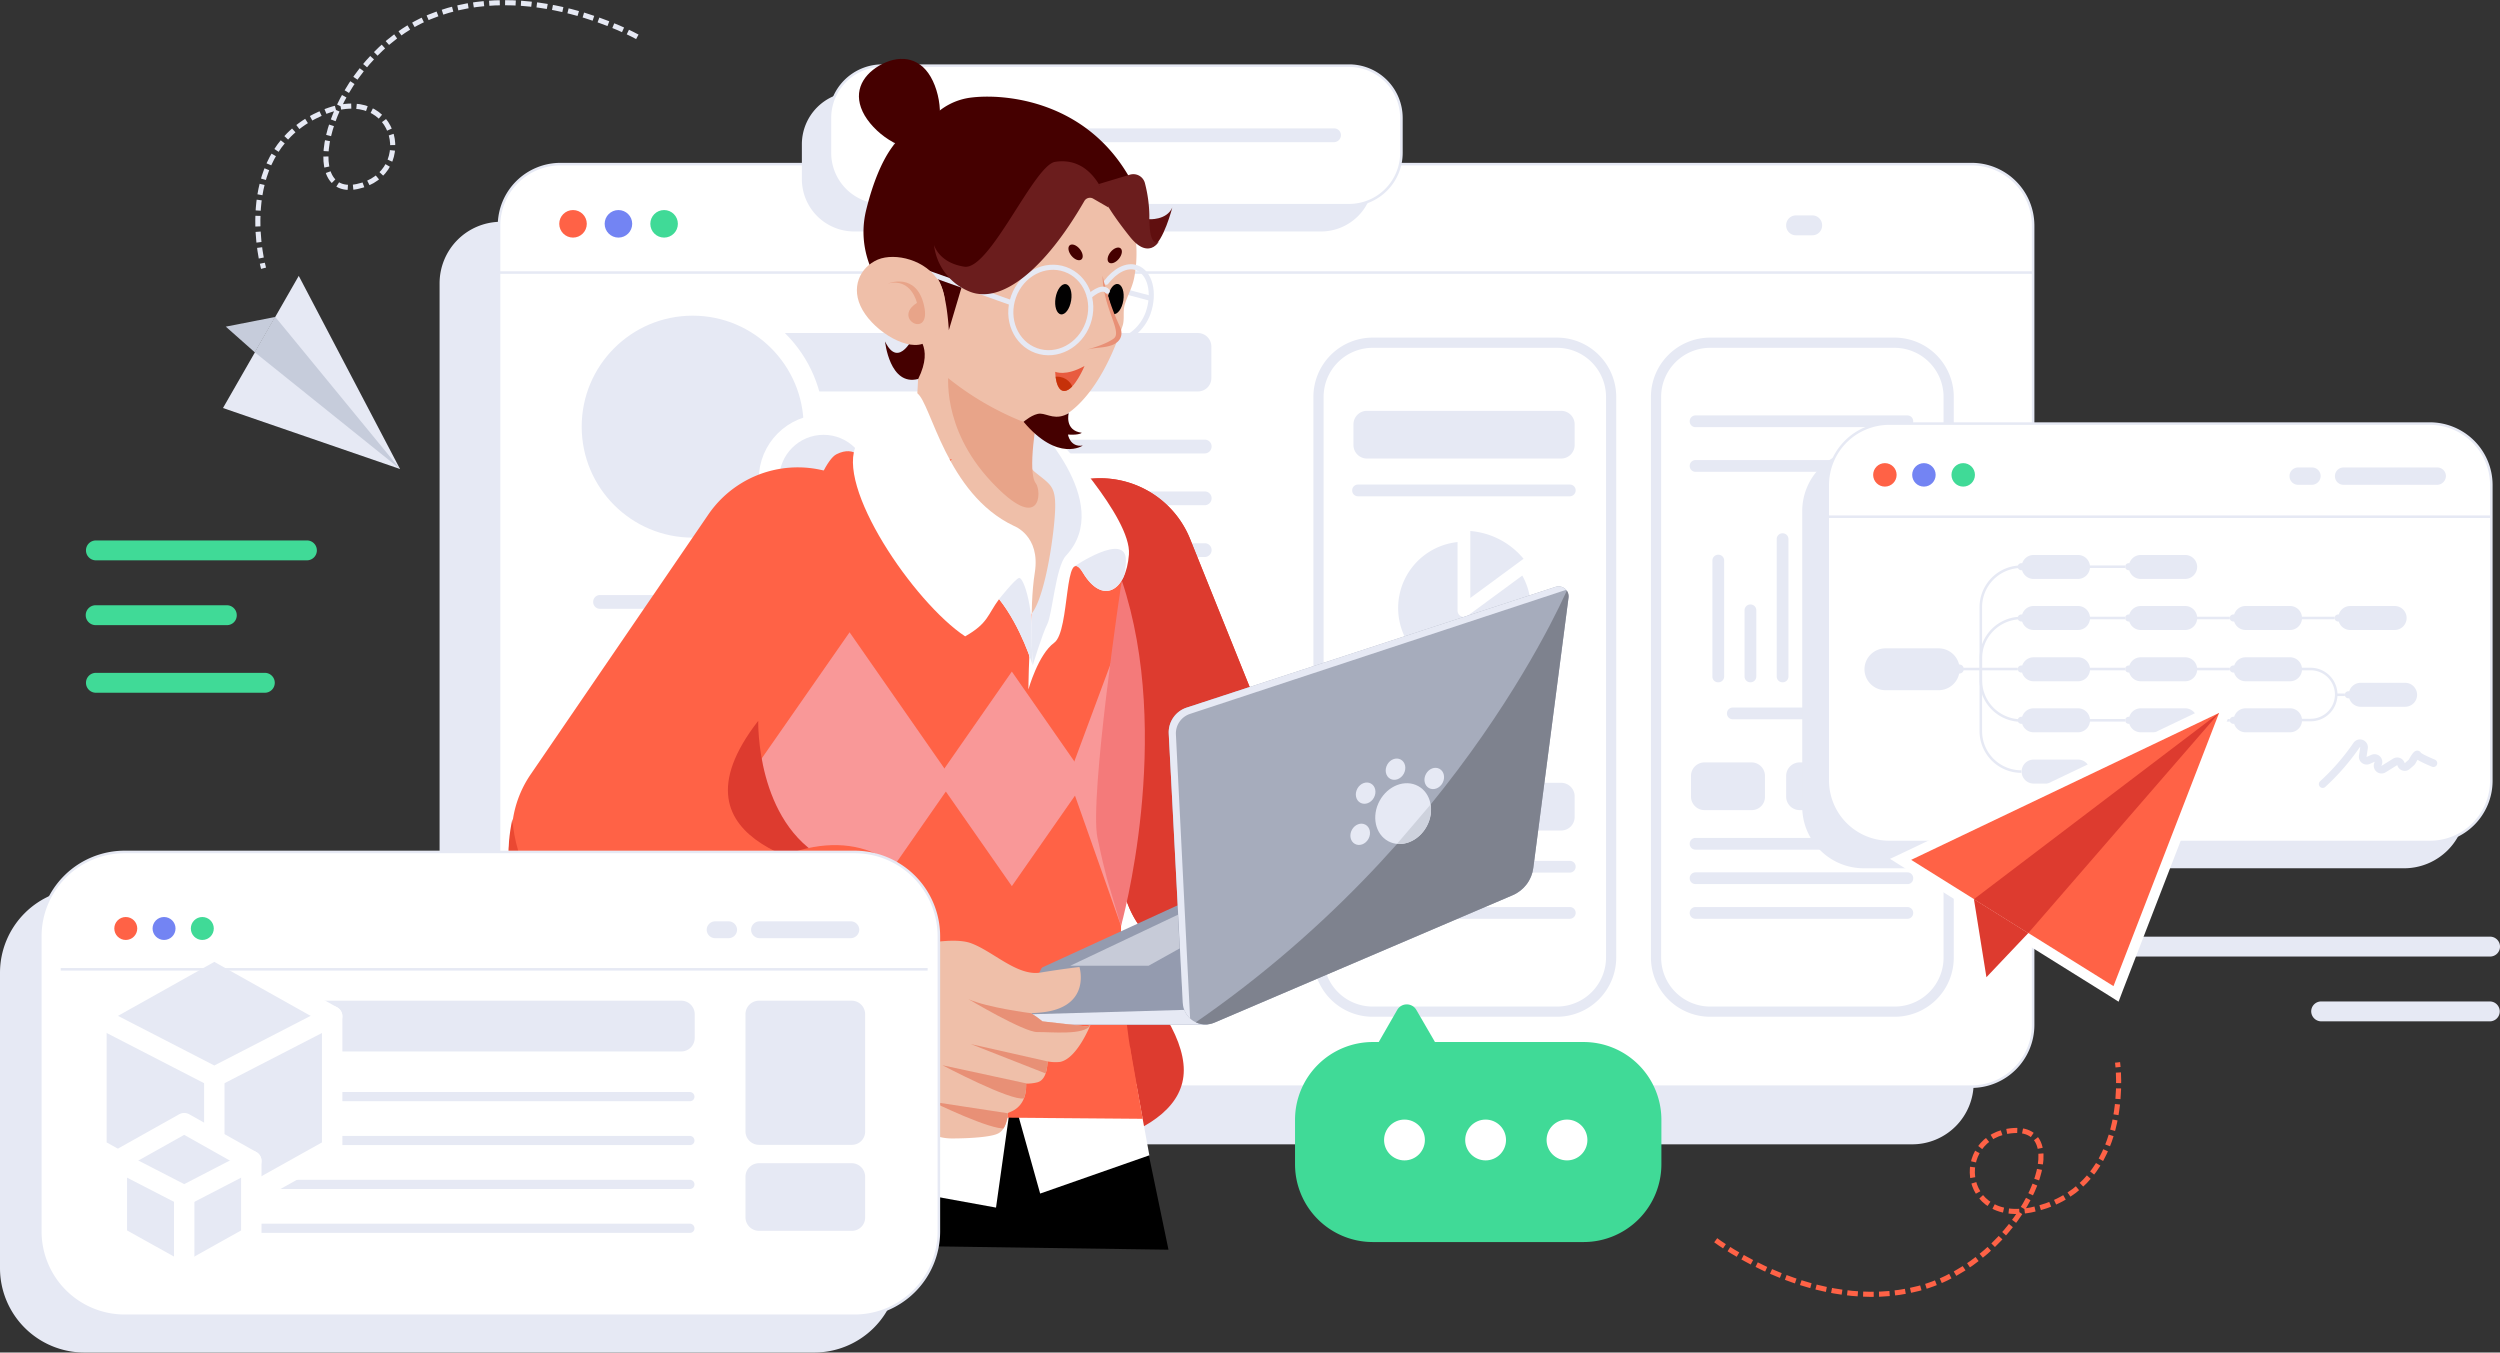<svg xmlns="http://www.w3.org/2000/svg" xmlns:xlink="http://www.w3.org/1999/xlink" width="979.9" height="530.13" viewBox="0 0 979.9 530.13">
  <rect x="0" y="0" width="979.9" height="530.13" fill="#333333" stroke="none"/>
  <defs>
    <clipPath id="clip-path">
      <path id="SVGID" d="M545.5,536.5l-170.6-1.4V506.2l165.6,2Z" fill="none"/>
    </clipPath>
    <clipPath id="clip-path-2">
      <path id="SVGID-2" data-name="SVGID" d="M436.8,283.1s-3-6.2-10.4-2.5-38.6,15.2-58.7,33.2c-20.1,18.1-87.4,95.2-66.9,135.4s51.8,50.4,70.7,71.5,32.5,19.7,50,2.2,6.8-53.7,6.8-53.7l20.3-8.9L464.8,488l31.5,14.8,79.1-26.4,23.7-58.8s-18.2-86.2-33.8-101.5S515,282,515,282Z" fill="none"/>
    </clipPath>
    <clipPath id="clip-path-3">
      <path id="SVGID-3" data-name="SVGID" d="M511.2,269.1s30,31.7,28.9,46.2-10.4,19.8-18,7.2-4.9,22.8-11.3,27.4c-6.3,4.6-10.1,18.3-10.1,18.3s.2-49.5,8.4-60.6c5.4-7.3-14.8-34.3-14.8-34.3l3.7-14.6Z" fill="none"/>
    </clipPath>
    <clipPath id="clip-path-5">
      <path id="SVGID-5" data-name="SVGID" d="M432.1,276.1s19.6-27.8,25-24c5.5,3.8,11.3,39.4,37.9,52,0,0,10.5,3.8,8.2,18.3s-.8,36.5-.8,36.5-4.5-15.2-13.2-26.1c-4.6,6.2-4.2,9.4-13.3,14.6C455.8,334.1,423.1,292.3,432.1,276.1Z" fill="none"/>
    </clipPath>
    <clipPath id="clip-path-6">
      <path id="SVGID-6" data-name="SVGID" d="M570.6,499.6H482.4l1.2-12.1L578.4,444l40.8,34.9Z" fill="none"/>
    </clipPath>
    <clipPath id="clip-path-7">
      <path id="SVGID-7" data-name="SVGID" d="M562.8,375.3,707.3,328a3.919,3.919,0,0,1,5.1,4.2L698.6,438.1a13.523,13.523,0,0,1-8.2,10.8L573.6,498.8a8.906,8.906,0,0,1-12.4-7.8l-5.5-105.4A10.2,10.2,0,0,1,562.8,375.3Z" fill="none"/>
    </clipPath>
    <clipPath id="clip-path-9">
      <path id="SVGID-9" data-name="SVGID" d="M523.6,500.3l-17.4-2a38.019,38.019,0,0,0-4.5-3.2c1.8-.1,3.7-.2,5.7-.5,17.9-2.7,13.3-17.6,13.3-17.6s-6.3.7-15.4,2.2c-9.1,1.4-18.6-8.5-27.3-11.6-4.9-1.7-13.4-.7-19.7.6L443,463.8l-13.6,46.6L451,535.6a18.882,18.882,0,0,0,7.9,5.5l5,1.9a20.034,20.034,0,0,0,6.9,1.2c5.5,0,15.5-.4,18.3-2.1,2.6-1.5,3.4-5.4,3.6-7.9.7-.3,1.4-.6,2-.9,5-2.7,5.2-8.2,5.1-10.6a17.189,17.189,0,0,0,4.4-.5c3.1-.8,3.9-4.9,4-8.2a16.812,16.812,0,0,0,4.9.2c6.7-1.3,11.9-14.5,11.9-14.5A7.712,7.712,0,0,1,523.6,500.3Z" fill="none"/>
    </clipPath>
    <clipPath id="clip-path-11">
      <path id="SVGID-11" data-name="SVGID" d="M511.2,243.7s4.1,1.9,11.5-2.3c0,0-3.9,9.4-7.7,9.8C511.3,251.6,511.2,243.7,511.2,243.7Z" fill="none"/>
    </clipPath>
    <clipPath id="clip-path-12">
      <path id="SVGID-12" data-name="SVGID" d="M537.282,325.437S524.458,410.76,527.769,426.4s4.859,19.8,4.859,19.8L537,460.9S557.836,386.7,537.282,325.437Z" fill="none"/>
    </clipPath>
    <clipPath id="clip-path-13">
      <path id="SVGID-13" data-name="SVGID" d="M659.118,412.368s-14.369,16.963-17.154,20,13.963,4.737,13.963,4.737l9.842-14.411-4.974-9.436Z" fill="none"/>
    </clipPath>
  </defs>
  <g id="组_603" data-name="组 603" transform="translate(-97.6 -97.97)">
    <path id="路径_473" data-name="路径 473" d="M847.1,546.5H294a24.113,24.113,0,0,1-24.1-24.1V209A24.113,24.113,0,0,1,294,184.9H847.1A24.113,24.113,0,0,1,871.2,209V522.4A24.113,24.113,0,0,1,847.1,546.5Z" fill="#e6e9f4"/>
    <g id="组_541" data-name="组 541">
      <path id="路径_474" data-name="路径 474" d="M870.3,523.9h-553a24.113,24.113,0,0,1-24.1-24.1V186.4a24.113,24.113,0,0,1,24.1-24.1H870.4a24.113,24.113,0,0,1,24.1,24.1V499.8A24.2,24.2,0,0,1,870.3,523.9Z" fill="#fff" stroke="#e6e9f4" stroke-miterlimit="10" stroke-width="1"/>
      <line id="直线_204" data-name="直线 204" x2="612.8" transform="translate(281.6 204.8)" fill="none" stroke="#e6e9f4" stroke-miterlimit="10" stroke-width="1"/>
      <circle id="椭圆_301" data-name="椭圆 301" cx="5.4" cy="5.4" r="5.4" transform="translate(316.8 180.3)" fill="#ff6246"/>
      <circle id="椭圆_302" data-name="椭圆 302" cx="5.4" cy="5.4" r="5.4" transform="translate(334.6 180.3)" fill="#7384f3"/>
      <circle id="椭圆_303" data-name="椭圆 303" cx="5.4" cy="5.4" r="5.4" transform="translate(352.5 180.3)" fill="#40da97"/>
      <path id="路径_475" data-name="路径 475" d="M807.9,190.2h-6.3a3.842,3.842,0,0,1-3.9-3.9h0a3.842,3.842,0,0,1,3.9-3.9h6.3a3.842,3.842,0,0,1,3.9,3.9h0A3.842,3.842,0,0,1,807.9,190.2Z" fill="#e6e9f4"/>
    </g>
    <path id="路径_476" data-name="路径 476" d="M567.1,251.9H379.7a5.8,5.8,0,0,1-5.8-5.8V233.8a5.8,5.8,0,0,1,5.8-5.8H567.1a5.8,5.8,0,0,1,5.8,5.8v12.3A5.741,5.741,0,0,1,567.1,251.9Z" fill="#e6e9f4" stroke="#fff" stroke-miterlimit="10" stroke-width="1"/>
    <path id="路径_477" data-name="路径 477" d="M569.8,276.2H422.5a3.159,3.159,0,0,1-3.2-3.2h0a3.159,3.159,0,0,1,3.2-3.2H569.8A3.159,3.159,0,0,1,573,273h0A3.222,3.222,0,0,1,569.8,276.2Z" fill="#e6e9f4" stroke="#fff" stroke-miterlimit="10" stroke-width="1"/>
    <path id="路径_478" data-name="路径 478" d="M569.8,296.5H422.5a3.159,3.159,0,0,1-3.2-3.2h0a3.159,3.159,0,0,1,3.2-3.2H569.8a3.159,3.159,0,0,1,3.2,3.2h0A3.222,3.222,0,0,1,569.8,296.5Z" fill="#e6e9f4" stroke="#fff" stroke-miterlimit="10" stroke-width="1"/>
    <path id="路径_479" data-name="路径 479" d="M569.8,316.8H422.5a3.159,3.159,0,0,1-3.2-3.2h0a3.159,3.159,0,0,1,3.2-3.2H569.8a3.159,3.159,0,0,1,3.2,3.2h0A3.222,3.222,0,0,1,569.8,316.8Z" fill="#e6e9f4" stroke="#fff" stroke-miterlimit="10" stroke-width="1"/>
    <path id="路径_480" data-name="路径 480" d="M569.8,337.1h-237a3.159,3.159,0,0,1-3.2-3.2h0a3.159,3.159,0,0,1,3.2-3.2h237a3.159,3.159,0,0,1,3.2,3.2h0A3.29,3.29,0,0,1,569.8,337.1Z" fill="#e6e9f4" stroke="#fff" stroke-miterlimit="10" stroke-width="1"/>
    <circle id="椭圆_304" data-name="椭圆 304" cx="47.5" cy="47.5" r="47.5" transform="translate(321.6 217.7)" fill="#e6e9f4" stroke="#fff" stroke-linecap="round" stroke-linejoin="round" stroke-width="8"/>
    <circle id="椭圆_305" data-name="椭圆 305" cx="21.4" cy="21.4" r="21.4" transform="translate(399 264.4)" fill="#e6e9f4" stroke="#fff" stroke-linecap="round" stroke-linejoin="round" stroke-width="8"/>
    <g id="组_542" data-name="组 542">
      <path id="路径_481" data-name="路径 481" d="M615.4,188.7h-183a20.528,20.528,0,0,1-20.5-20.5V154.5A20.528,20.528,0,0,1,432.4,134h183a20.528,20.528,0,0,1,20.5,20.5v13.7A20.528,20.528,0,0,1,615.4,188.7Z" fill="#e6e9f4"/>
      <path id="路径_482" data-name="路径 482" d="M626.4,178.4h-183a20.528,20.528,0,0,1-20.5-20.5V144.2a20.528,20.528,0,0,1,20.5-20.5h183a20.528,20.528,0,0,1,20.5,20.5v13.7A20.528,20.528,0,0,1,626.4,178.4Z" fill="#fff" stroke="#e6e9f4" stroke-miterlimit="10" stroke-width="1"/>
      <path id="路径_483" data-name="路径 483" d="M620.5,154.2h-141a3.159,3.159,0,0,1-3.2-3.2h0a3.159,3.159,0,0,1,3.2-3.2h141a3.159,3.159,0,0,1,3.2,3.2h0A3.289,3.289,0,0,1,620.5,154.2Z" fill="#e6e9f4" stroke="#fff" stroke-miterlimit="10" stroke-width="1"/>
      <circle id="椭圆_306" data-name="椭圆 306" cx="11.3" cy="11.3" r="11.3" transform="translate(446.1 139.7)" fill="#e6e9f4" stroke="#fff" stroke-linecap="round" stroke-linejoin="round" stroke-width="2"/>
    </g>
    <g id="组_544" data-name="组 544">
      <path id="路径_484" data-name="路径 484" d="M707.8,494.5H635.7a21.254,21.254,0,0,1-21.3-21.3V253.6a21.254,21.254,0,0,1,21.3-21.3h72.1a21.254,21.254,0,0,1,21.3,21.3V473.2A21.254,21.254,0,0,1,707.8,494.5Z" fill="#fff" stroke="#e6e9f4" stroke-miterlimit="10" stroke-width="4"/>
      <g id="组_543" data-name="组 543">
        <path id="路径_485" data-name="路径 485" d="M671.7,336.2V307.8a28.489,28.489,0,1,0,23,11.8Z" fill="#e6e9f4" stroke="#fff" stroke-linecap="round" stroke-linejoin="round" stroke-width="5"/>
        <path id="路径_486" data-name="路径 486" d="M698.3,317.5a32.83,32.83,0,0,0-26.9-14v33.8Z" fill="#e6e9f4" stroke="#fff" stroke-linecap="round" stroke-linejoin="round" stroke-width="5"/>
      </g>
      <path id="路径_487" data-name="路径 487" d="M712.9,292.5h-83a2.263,2.263,0,0,1-2.3-2.3h0a2.263,2.263,0,0,1,2.3-2.3h83a2.263,2.263,0,0,1,2.3,2.3h0A2.326,2.326,0,0,1,712.9,292.5Z" fill="#e6e9f4"/>
      <path id="路径_488" data-name="路径 488" d="M712.9,440h-83a2.263,2.263,0,0,1-2.3-2.3h0a2.263,2.263,0,0,1,2.3-2.3h83a2.263,2.263,0,0,1,2.3,2.3h0A2.326,2.326,0,0,1,712.9,440Z" fill="#e6e9f4"/>
      <path id="路径_489" data-name="路径 489" d="M712.9,458.1h-83a2.263,2.263,0,0,1-2.3-2.3h0a2.263,2.263,0,0,1,2.3-2.3h83a2.263,2.263,0,0,1,2.3,2.3h0A2.326,2.326,0,0,1,712.9,458.1Z" fill="#e6e9f4"/>
      <path id="路径_490" data-name="路径 490" d="M698.3,379.9H644.5a2.263,2.263,0,0,1-2.3-2.3h0a2.263,2.263,0,0,1,2.3-2.3h53.8a2.263,2.263,0,0,1,2.3,2.3h0A2.326,2.326,0,0,1,698.3,379.9Z" fill="#e6e9f4"/>
      <path id="路径_491" data-name="路径 491" d="M651.8,424H633.4a5.8,5.8,0,0,1-5.8-5.8v-8.1a5.8,5.8,0,0,1,5.8-5.8h18.4a5.8,5.8,0,0,1,5.8,5.8v8.1A5.8,5.8,0,0,1,651.8,424Z" fill="#e6e9f4" stroke="#fff" stroke-miterlimit="10" stroke-width="1"/>
      <path id="路径_492" data-name="路径 492" d="M709.5,424H670.7a5.8,5.8,0,0,1-5.8-5.8v-8.1a5.8,5.8,0,0,1,5.8-5.8h38.8a5.8,5.8,0,0,1,5.8,5.8v8.1A5.8,5.8,0,0,1,709.5,424Z" fill="#e6e9f4" stroke="#fff" stroke-miterlimit="10" stroke-width="1"/>
      <path id="路径_493" data-name="路径 493" d="M709.5,278.2H633.4a5.8,5.8,0,0,1-5.8-5.8v-8.1a5.8,5.8,0,0,1,5.8-5.8h76.1a5.8,5.8,0,0,1,5.8,5.8v8.1A5.8,5.8,0,0,1,709.5,278.2Z" fill="#e6e9f4" stroke="#fff" stroke-miterlimit="10" stroke-width="1"/>
      <path id="路径_494" data-name="路径 494" d="M840.2,494.5H768a21.254,21.254,0,0,1-21.3-21.3V253.6A21.254,21.254,0,0,1,768,232.3h72.1a21.254,21.254,0,0,1,21.3,21.3V473.2A21.169,21.169,0,0,1,840.2,494.5Z" fill="#fff" stroke="#e6e9f4" stroke-miterlimit="10" stroke-width="4"/>
      <path id="路径_495" data-name="路径 495" d="M845.2,265.4h-83a2.263,2.263,0,0,1-2.3-2.3h0a2.263,2.263,0,0,1,2.3-2.3h83a2.263,2.263,0,0,1,2.3,2.3h0A2.262,2.262,0,0,1,845.2,265.4Z" fill="#e6e9f4"/>
      <path id="路径_496" data-name="路径 496" d="M845.2,282.9h-83a2.263,2.263,0,0,1-2.3-2.3h0a2.263,2.263,0,0,1,2.3-2.3h83a2.263,2.263,0,0,1,2.3,2.3h0A2.2,2.2,0,0,1,845.2,282.9Z" fill="#e6e9f4"/>
      <path id="路径_497" data-name="路径 497" d="M845.2,431h-83a2.263,2.263,0,0,1-2.3-2.3h0a2.263,2.263,0,0,1,2.3-2.3h83a2.263,2.263,0,0,1,2.3,2.3h0A2.262,2.262,0,0,1,845.2,431Z" fill="#e6e9f4"/>
      <path id="路径_498" data-name="路径 498" d="M845.2,444.5h-83a2.263,2.263,0,0,1-2.3-2.3h0a2.263,2.263,0,0,1,2.3-2.3h83a2.263,2.263,0,0,1,2.3,2.3h0A2.2,2.2,0,0,1,845.2,444.5Z" fill="#e6e9f4"/>
      <path id="路径_499" data-name="路径 499" d="M845.2,458.1h-83a2.263,2.263,0,0,1-2.3-2.3h0a2.263,2.263,0,0,1,2.3-2.3h83a2.263,2.263,0,0,1,2.3,2.3h0A2.262,2.262,0,0,1,845.2,458.1Z" fill="#e6e9f4"/>
      <path id="路径_500" data-name="路径 500" d="M830.6,379.9H776.8a2.263,2.263,0,0,1-2.3-2.3h0a2.263,2.263,0,0,1,2.3-2.3h53.8a2.263,2.263,0,0,1,2.3,2.3h0A2.262,2.262,0,0,1,830.6,379.9Z" fill="#e6e9f4"/>
      <path id="路径_501" data-name="路径 501" d="M768.8,363.1V317.7a2.263,2.263,0,0,1,2.3-2.3h0a2.263,2.263,0,0,1,2.3,2.3v45.4a2.263,2.263,0,0,1-2.3,2.3h0A2.2,2.2,0,0,1,768.8,363.1Z" fill="#e6e9f4"/>
      <path id="路径_502" data-name="路径 502" d="M781.4,363.1V337.2a2.263,2.263,0,0,1,2.3-2.3h0a2.263,2.263,0,0,1,2.3,2.3v25.9a2.263,2.263,0,0,1-2.3,2.3h0A2.262,2.262,0,0,1,781.4,363.1Z" fill="#e6e9f4"/>
      <path id="路径_503" data-name="路径 503" d="M794,363.1V309.3a2.263,2.263,0,0,1,2.3-2.3h0a2.263,2.263,0,0,1,2.3,2.3v53.8a2.263,2.263,0,0,1-2.3,2.3h0A2.262,2.262,0,0,1,794,363.1Z" fill="#e6e9f4"/>
      <path id="路径_504" data-name="路径 504" d="M806.6,363.1V326.3a2.263,2.263,0,0,1,2.3-2.3h0a2.263,2.263,0,0,1,2.3,2.3v36.8a2.263,2.263,0,0,1-2.3,2.3h0A2.262,2.262,0,0,1,806.6,363.1Z" fill="#e6e9f4"/>
      <path id="路径_505" data-name="路径 505" d="M819.2,363.1V352.5a2.263,2.263,0,0,1,2.3-2.3h0a2.263,2.263,0,0,1,2.3,2.3v10.6a2.263,2.263,0,0,1-2.3,2.3h0A2.262,2.262,0,0,1,819.2,363.1Z" fill="#e6e9f4"/>
      <path id="路径_506" data-name="路径 506" d="M831.8,363.1V333.4a2.263,2.263,0,0,1,2.3-2.3h0a2.263,2.263,0,0,1,2.3,2.3v29.7a2.263,2.263,0,0,1-2.3,2.3h0A2.262,2.262,0,0,1,831.8,363.1Z" fill="#e6e9f4"/>
      <path id="路径_507" data-name="路径 507" d="M784.1,416H765.7a5.8,5.8,0,0,1-5.8-5.8v-8.1a5.8,5.8,0,0,1,5.8-5.8h18.4a5.8,5.8,0,0,1,5.8,5.8v8.1A5.68,5.68,0,0,1,784.1,416Z" fill="#e6e9f4" stroke="#fff" stroke-miterlimit="10" stroke-width="1"/>
      <path id="路径_508" data-name="路径 508" d="M841.8,416H803a5.8,5.8,0,0,1-5.8-5.8v-8.1a5.8,5.8,0,0,1,5.8-5.8h38.8a5.8,5.8,0,0,1,5.8,5.8v8.1A5.68,5.68,0,0,1,841.8,416Z" fill="#e6e9f4" stroke="#fff" stroke-miterlimit="10" stroke-width="1"/>
    </g>
    <g id="组_555" data-name="组 555">
      <path id="路径_509" data-name="路径 509" d="M1039.9,438.3H828.1A24.113,24.113,0,0,1,804,414.2V298.3a24.113,24.113,0,0,1,24.1-24.1H1040a24.113,24.113,0,0,1,24.1,24.1V414.2A24.2,24.2,0,0,1,1039.9,438.3Z" fill="#e6e9f4"/>
      <path id="路径_510" data-name="路径 510" d="M1050,428H838.1A24.113,24.113,0,0,1,814,403.9V288.1A24.113,24.113,0,0,1,838.1,264H1050a24.113,24.113,0,0,1,24.1,24.1V404A24.028,24.028,0,0,1,1050,428Z" fill="#fff" stroke="#e6e9f4" stroke-miterlimit="10" stroke-width="1"/>
      <line id="直线_205" data-name="直线 205" x2="260.1" transform="translate(814 300.5)" fill="none" stroke="#e6e9f4" stroke-miterlimit="10" stroke-width="1"/>
      <circle id="椭圆_307" data-name="椭圆 307" cx="4.6" cy="4.6" r="4.6" transform="translate(831.8 279.5)" fill="#ff6246"/>
      <circle id="椭圆_308" data-name="椭圆 308" cx="4.6" cy="4.6" r="4.6" transform="translate(847.1 279.5)" fill="#7384f3"/>
      <circle id="椭圆_309" data-name="椭圆 309" cx="4.6" cy="4.6" r="4.6" transform="translate(862.5 279.5)" fill="#40da97"/>
      <path id="路径_511" data-name="路径 511" d="M1052.9,288h-36.7a3.372,3.372,0,0,1-3.4-3.4h0a3.372,3.372,0,0,1,3.4-3.4h36.7a3.372,3.372,0,0,1,3.4,3.4h0A3.5,3.5,0,0,1,1052.9,288Z" fill="#e6e9f4"/>
      <path id="路径_512" data-name="路径 512" d="M1003.8,288h-5.4a3.372,3.372,0,0,1-3.4-3.4h0a3.372,3.372,0,0,1,3.4-3.4h5.4a3.372,3.372,0,0,1,3.4,3.4h0A3.5,3.5,0,0,1,1003.8,288Z" fill="#e6e9f4"/>
      <path id="路径_513" data-name="路径 513" d="M857.5,368.5H836.6a8.237,8.237,0,0,1-8.2-8.2h0a8.237,8.237,0,0,1,8.2-8.2h20.9a8.237,8.237,0,0,1,8.2,8.2h0A8.237,8.237,0,0,1,857.5,368.5Z" fill="#e6e9f4"/>
      <path id="路径_514" data-name="路径 514" d="M912.1,324.9H894.7a4.7,4.7,0,0,1-4.7-4.7h0a4.7,4.7,0,0,1,4.7-4.7h17.4a4.7,4.7,0,0,1,4.7,4.7h0A4.76,4.76,0,0,1,912.1,324.9Z" fill="#e6e9f4"/>
      <path id="路径_515" data-name="路径 515" d="M912.1,344.9H894.7a4.7,4.7,0,0,1-4.7-4.7h0a4.7,4.7,0,0,1,4.7-4.7h17.4a4.7,4.7,0,0,1,4.7,4.7h0A4.7,4.7,0,0,1,912.1,344.9Z" fill="#e6e9f4"/>
      <path id="路径_516" data-name="路径 516" d="M912.1,365H894.7a4.7,4.7,0,0,1-4.7-4.7h0a4.7,4.7,0,0,1,4.7-4.7h17.4a4.7,4.7,0,0,1,4.7,4.7h0A4.7,4.7,0,0,1,912.1,365Z" fill="#e6e9f4"/>
      <path id="路径_517" data-name="路径 517" d="M912.1,385H894.7a4.7,4.7,0,0,1-4.7-4.7h0a4.7,4.7,0,0,1,4.7-4.7h17.4a4.7,4.7,0,0,1,4.7,4.7h0A4.7,4.7,0,0,1,912.1,385Z" fill="#e6e9f4"/>
      <path id="路径_518" data-name="路径 518" d="M912.1,405.1H894.7a4.7,4.7,0,0,1-4.7-4.7h0a4.7,4.7,0,0,1,4.7-4.7h17.4a4.7,4.7,0,0,1,4.7,4.7h0A4.7,4.7,0,0,1,912.1,405.1Z" fill="#e6e9f4"/>
      <path id="路径_519" data-name="路径 519" d="M889.9,320.1h0A15.876,15.876,0,0,0,874,336v48.5a15.876,15.876,0,0,0,15.9,15.9h0" fill="none" stroke="#e6e9f4" stroke-miterlimit="10" stroke-width="1"/>
      <path id="路径_520" data-name="路径 520" d="M889.9,340.2h0A15.876,15.876,0,0,0,874,356.1v8.4a15.876,15.876,0,0,0,15.9,15.9h0" fill="none" stroke="#e6e9f4" stroke-miterlimit="10" stroke-width="1"/>
      <path id="路径_521" data-name="路径 521" d="M997.5,360.2h5.8a10.029,10.029,0,0,1,10,10h0a10.029,10.029,0,0,1-10,10h-5.8" fill="none" stroke="#e6e9f4" stroke-miterlimit="10" stroke-width="1"/>
      <line id="直线_206" data-name="直线 206" x1="24" transform="translate(864.5 360.2)" fill="none" stroke="#e6e9f4" stroke-miterlimit="10" stroke-width="1"/>
      <circle id="椭圆_310" data-name="椭圆 310" cx="1.8" cy="1.8" r="1.8" transform="translate(863.7 358.4)" fill="#e6e9f4"/>
      <circle id="椭圆_311" data-name="椭圆 311" cx="1.4" cy="1.4" r="1.4" transform="translate(888.5 318.7)" fill="#e6e9f4"/>
      <circle id="椭圆_312" data-name="椭圆 312" cx="1.4" cy="1.4" r="1.4" transform="translate(888.5 338.8)" fill="#e6e9f4"/>
      <circle id="椭圆_313" data-name="椭圆 313" cx="1.4" cy="1.4" r="1.4" transform="translate(888.5 358.8)" fill="#e6e9f4"/>
      <g id="组_545" data-name="组 545">
        <path id="路径_522" data-name="路径 522" d="M954.1,324.9H936.7a4.7,4.7,0,0,1-4.7-4.7h0a4.7,4.7,0,0,1,4.7-4.7h17.4a4.7,4.7,0,0,1,4.7,4.7h0A4.76,4.76,0,0,1,954.1,324.9Z" fill="#e6e9f4"/>
        <line id="直线_207" data-name="直线 207" x1="24.1" transform="translate(906.5 320.1)" fill="none" stroke="#e6e9f4" stroke-miterlimit="10" stroke-width="1"/>
        <circle id="椭圆_314" data-name="椭圆 314" cx="1.4" cy="1.4" r="1.4" transform="translate(930.6 318.7)" fill="#e6e9f4"/>
      </g>
      <g id="组_546" data-name="组 546">
        <path id="路径_523" data-name="路径 523" d="M954.1,344.9H936.7a4.7,4.7,0,0,1-4.7-4.7h0a4.7,4.7,0,0,1,4.7-4.7h17.4a4.7,4.7,0,0,1,4.7,4.7h0A4.7,4.7,0,0,1,954.1,344.9Z" fill="#e6e9f4"/>
        <line id="直线_208" data-name="直线 208" x1="24.1" transform="translate(906.5 340.2)" fill="none" stroke="#e6e9f4" stroke-miterlimit="10" stroke-width="1"/>
        <circle id="椭圆_315" data-name="椭圆 315" cx="1.4" cy="1.4" r="1.4" transform="translate(930.6 338.8)" fill="#e6e9f4"/>
      </g>
      <g id="组_547" data-name="组 547">
        <path id="路径_524" data-name="路径 524" d="M954.1,365H936.7a4.7,4.7,0,0,1-4.7-4.7h0a4.7,4.7,0,0,1,4.7-4.7h17.4a4.7,4.7,0,0,1,4.7,4.7h0A4.7,4.7,0,0,1,954.1,365Z" fill="#e6e9f4"/>
        <line id="直线_209" data-name="直线 209" x1="24.1" transform="translate(906.5 360.2)" fill="none" stroke="#e6e9f4" stroke-miterlimit="10" stroke-width="1"/>
        <circle id="椭圆_316" data-name="椭圆 316" cx="1.4" cy="1.4" r="1.4" transform="translate(930.6 358.8)" fill="#e6e9f4"/>
      </g>
      <g id="组_548" data-name="组 548">
        <path id="路径_525" data-name="路径 525" d="M954.1,385H936.7a4.7,4.7,0,0,1-4.7-4.7h0a4.7,4.7,0,0,1,4.7-4.7h17.4a4.7,4.7,0,0,1,4.7,4.7h0A4.7,4.7,0,0,1,954.1,385Z" fill="#e6e9f4"/>
        <line id="直线_210" data-name="直线 210" x1="24.1" transform="translate(906.5 380.3)" fill="none" stroke="#e6e9f4" stroke-miterlimit="10" stroke-width="1"/>
        <circle id="椭圆_317" data-name="椭圆 317" cx="1.4" cy="1.4" r="1.4" transform="translate(930.6 378.9)" fill="#e6e9f4"/>
      </g>
      <g id="组_549" data-name="组 549">
        <path id="路径_526" data-name="路径 526" d="M954.1,405.1H936.7a4.7,4.7,0,0,1-4.7-4.7h0a4.7,4.7,0,0,1,4.7-4.7h17.4a4.7,4.7,0,0,1,4.7,4.7h0A4.7,4.7,0,0,1,954.1,405.1Z" fill="#e6e9f4"/>
        <line id="直线_211" data-name="直线 211" x1="24.1" transform="translate(906.5 400.4)" fill="none" stroke="#e6e9f4" stroke-miterlimit="10" stroke-width="1"/>
        <circle id="椭圆_318" data-name="椭圆 318" cx="1.4" cy="1.4" r="1.4" transform="translate(930.6 399)" fill="#e6e9f4"/>
      </g>
      <g id="组_550" data-name="组 550">
        <path id="路径_527" data-name="路径 527" d="M995.2,344.9H977.8a4.7,4.7,0,0,1-4.7-4.7h0a4.7,4.7,0,0,1,4.7-4.7h17.4a4.7,4.7,0,0,1,4.7,4.7h0A4.7,4.7,0,0,1,995.2,344.9Z" fill="#e6e9f4"/>
        <line id="直线_212" data-name="直线 212" x1="24" transform="translate(947.6 340.2)" fill="none" stroke="#e6e9f4" stroke-miterlimit="10" stroke-width="1"/>
        <circle id="椭圆_319" data-name="椭圆 319" cx="1.4" cy="1.4" r="1.4" transform="translate(971.6 338.8)" fill="#e6e9f4"/>
      </g>
      <g id="组_551" data-name="组 551">
        <path id="路径_528" data-name="路径 528" d="M995.2,365H977.8a4.7,4.7,0,0,1-4.7-4.7h0a4.7,4.7,0,0,1,4.7-4.7h17.4a4.7,4.7,0,0,1,4.7,4.7h0A4.7,4.7,0,0,1,995.2,365Z" fill="#e6e9f4"/>
        <line id="直线_213" data-name="直线 213" x1="24" transform="translate(947.6 360.2)" fill="none" stroke="#e6e9f4" stroke-miterlimit="10" stroke-width="1"/>
        <circle id="椭圆_320" data-name="椭圆 320" cx="1.4" cy="1.4" r="1.4" transform="translate(971.6 358.8)" fill="#e6e9f4"/>
      </g>
      <g id="组_552" data-name="组 552">
        <path id="路径_529" data-name="路径 529" d="M995.2,385H977.8a4.7,4.7,0,0,1-4.7-4.7h0a4.7,4.7,0,0,1,4.7-4.7h17.4a4.7,4.7,0,0,1,4.7,4.7h0A4.7,4.7,0,0,1,995.2,385Z" fill="#e6e9f4"/>
        <line id="直线_214" data-name="直线 214" x1="24" transform="translate(947.6 380.3)" fill="none" stroke="#e6e9f4" stroke-miterlimit="10" stroke-width="1"/>
        <circle id="椭圆_321" data-name="椭圆 321" cx="1.4" cy="1.4" r="1.4" transform="translate(971.6 378.9)" fill="#e6e9f4"/>
      </g>
      <g id="组_553" data-name="组 553">
        <path id="路径_530" data-name="路径 530" d="M1036.2,344.9h-17.4a4.7,4.7,0,0,1-4.7-4.7h0a4.7,4.7,0,0,1,4.7-4.7h17.4a4.7,4.7,0,0,1,4.7,4.7h0A4.7,4.7,0,0,1,1036.2,344.9Z" fill="#e6e9f4"/>
        <line id="直线_215" data-name="直线 215" x1="24" transform="translate(988.7 340.2)" fill="none" stroke="#e6e9f4" stroke-miterlimit="10" stroke-width="1"/>
        <circle id="椭圆_322" data-name="椭圆 322" cx="1.4" cy="1.4" r="1.4" transform="translate(1012.7 338.8)" fill="#e6e9f4"/>
      </g>
      <g id="组_554" data-name="组 554">
        <path id="路径_531" data-name="路径 531" d="M1040.3,375h-17.4a4.7,4.7,0,0,1-4.7-4.7h0a4.7,4.7,0,0,1,4.7-4.7h17.4a4.7,4.7,0,0,1,4.7,4.7h0A4.7,4.7,0,0,1,1040.3,375Z" fill="#e6e9f4"/>
        <line id="直线_216" data-name="直线 216" x1="3.3" transform="translate(1013.4 370.3)" fill="none" stroke="#e6e9f4" stroke-miterlimit="10" stroke-width="1"/>
        <circle id="椭圆_323" data-name="椭圆 323" cx="1.4" cy="1.4" r="1.4" transform="translate(1016.7 368.9)" fill="#e6e9f4"/>
      </g>
      <circle id="椭圆_324" data-name="椭圆 324" cx="1.4" cy="1.4" r="1.4" transform="translate(888.5 378.9)" fill="#e6e9f4"/>
      <circle id="椭圆_325" data-name="椭圆 325" cx="1.4" cy="1.4" r="1.4" transform="translate(893.2 399)" fill="#e6e9f4"/>
      <path id="路径_532" data-name="路径 532" d="M1008,405.3a88.666,88.666,0,0,0,13.3-15.3,1.592,1.592,0,0,1,2.9,1.1l-.5,3.3a1.554,1.554,0,0,0,2.2,1.6l1.8-.8a1.562,1.562,0,0,1,2.1,1.9l-.2.5a1.544,1.544,0,0,0,2.3,1.8l4.5-2.8a1.561,1.561,0,0,1,2.3.9h0a1.512,1.512,0,0,0,2.5.7l1.6-1.4c.1-.1.2-.3.3-.4.4-.8,1.9-3.3,2.1-2.6.3.9,6.2,3.3,6.2,3.3" fill="none" stroke="#e6e9f4" stroke-linecap="round" stroke-linejoin="round" stroke-width="3"/>
    </g>
    <path id="路径_533" data-name="路径 533" d="M770.1,584.1S809,613.6,849.6,603c40.6-10.7,62.4-63.6,37.3-61.9-25,1.6-21.4,41.4,12.7,29.5s28-56.2,28-56.2" fill="none" stroke="#ff6246" stroke-miterlimit="10" stroke-width="2" stroke-dasharray="4.154 2.077"/>
    <g id="组_556" data-name="组 556">
      <path id="路径_534" data-name="路径 534" d="M214.7,206.1l39.7,75.7L185,257.9l19.5-34Z" fill="#e6e9f4"/>
      <path id="路径_535" data-name="路径 535" d="M186.1,226l19.4-3.8-8,13.9Z" fill="#c6ccdb"/>
      <path id="路径_536" data-name="路径 536" d="M205.5,222.2l48.9,59.6-56.9-45.7Z" fill="#c6ccdb"/>
    </g>
    <path id="路径_537" data-name="路径 537" d="M347.4,112.4s-42.6-23.9-81.4-7.8-53.1,71.5-28.5,66.5,15.5-44-16.6-27.5-20,59.5-20,59.5" fill="none" stroke="#e6e9f4" stroke-miterlimit="10" stroke-width="2" stroke-dasharray="4.154 2.077"/>
    <g id="组_557" data-name="组 557">
      <path id="路径_538" data-name="路径 538" d="M718.3,584.8H635.7a30.493,30.493,0,0,1-30.5-30.5V536.9a30.493,30.493,0,0,1,30.5-30.5h82.6a30.493,30.493,0,0,1,30.5,30.5v17.4A30.493,30.493,0,0,1,718.3,584.8Z" fill="#40da97"/>
      <circle id="椭圆_326" data-name="椭圆 326" cx="8" cy="8" r="8" transform="translate(640.1 536.8)" fill="#fff"/>
      <circle id="椭圆_327" data-name="椭圆 327" cx="8" cy="8" r="8" transform="translate(671.9 536.8)" fill="#fff"/>
      <circle id="椭圆_328" data-name="椭圆 328" cx="8" cy="8" r="8" transform="translate(703.8 536.8)" fill="#fff"/>
      <path id="路径_539" data-name="路径 539" d="M645.2,493.9,634.8,512a4.4,4.4,0,0,0,3.8,6.6h20.9a4.4,4.4,0,0,0,3.8-6.6l-10.5-18.1A4.334,4.334,0,0,0,645.2,493.9Z" fill="#40da97"/>
    </g>
    <path id="路径_540" data-name="路径 540" d="M217.9,317.6H135.2a3.9,3.9,0,0,1-3.9-3.9h0a3.9,3.9,0,0,1,3.9-3.9h82.7a3.9,3.9,0,0,1,3.9,3.9h0A3.9,3.9,0,0,1,217.9,317.6Z" fill="#40da97"/>
    <path id="路径_541" data-name="路径 541" d="M186.5,343H135.1a3.9,3.9,0,0,1-3.9-3.9h0a3.9,3.9,0,0,1,3.9-3.9h51.4a3.9,3.9,0,0,1,3.9,3.9h0A3.842,3.842,0,0,1,186.5,343Z" fill="#40da97"/>
    <path id="路径_542" data-name="路径 542" d="M201.4,369.5H135.2a3.9,3.9,0,0,1-3.9-3.9h0a3.9,3.9,0,0,1,3.9-3.9h66.2a3.9,3.9,0,0,1,3.9,3.9h0A3.9,3.9,0,0,1,201.4,369.5Z" fill="#40da97"/>
    <path id="路径_543" data-name="路径 543" d="M923.2,472.9h150.4a3.9,3.9,0,0,0,3.9-3.9h0a3.9,3.9,0,0,0-3.9-3.9H923.2a3.9,3.9,0,0,0-3.9,3.9h0A3.97,3.97,0,0,0,923.2,472.9Z" fill="#e6e9f4"/>
    <path id="路径_544" data-name="路径 544" d="M1007.4,498.3h66.1a3.9,3.9,0,0,0,3.9-3.9h0a3.9,3.9,0,0,0-3.9-3.9h-66.1a3.9,3.9,0,0,0-3.9,3.9h0A3.97,3.97,0,0,0,1007.4,498.3Z" fill="#e6e9f4"/>
    <g id="组_559" data-name="组 559">
      <g id="组_558" data-name="组 558">
        <path id="路径_545" data-name="路径 545" d="M842.5,434.8l128.6-61.4L927,487.5Z" fill="#ff6246"/>
        <path id="路径_546" data-name="路径 546" d="M967.4,377.4,926,484.5,873.9,452l-27.2-17,120.7-57.6m7.4-7.9-9.1,4.3L845,431.5l-6.6,3.1,6.2,3.9,27.2,17L923.9,488l4.1,2.6,1.7-4.5L971.1,379l3.7-9.5Z" fill="#fff"/>
      </g>
      <path id="路径_547" data-name="路径 547" d="M876.2,481l-4.9-30.6,21.3,13.3Z" fill="#dd3b2f"/>
      <path id="路径_548" data-name="路径 548" d="M871.3,450.4l96.1-73-74.8,86.3Z" fill="#dd3b2f"/>
    </g>
    <path id="路径_549" data-name="路径 549" d="M504.2,295.4l-51-24.3a73.07,73.07,0,0,0,3.8-16.8,218.235,218.235,0,0,0,.5-23.9l44,28.7s-.3,14.1,0,18.5C501.9,282.2,504.2,295.4,504.2,295.4Z" fill="#efbfa9"/>
    <path id="路径_550" data-name="路径 550" d="M561.6,517.4c0,26.7-48.5,37.3-108.4,37.3s-108.4-10.6-108.4-37.3,48.5-75.3,108.4-75.3S561.6,490.7,561.6,517.4Z" fill="#dd3b2f"/>
    <path id="路径_551" data-name="路径 551" d="M316.7,460.6h0a42.472,42.472,0,0,1-11.1-59.1l69.6-101.8a42.472,42.472,0,0,1,59.1-11.1h0a42.472,42.472,0,0,1,11.1,59.1L375.8,449.5A42.561,42.561,0,0,1,316.7,460.6Z" fill="#ff6246"/>
    <path id="路径_552" data-name="路径 552" d="M557.1,392.8l-46.4-12.4-16.8,95.1-7.9-6.8-119.4,2.8,36.4-.9c-24.4,20.6-7.5,29.3,1.5,42.1,9,12.7,59.7,55.6,78.2,50.3,12.4-3.6,38.3-20.3,53.9-30.8,6.4.8,2.5-7.6,6.5-8.7C523.5,421.6,557.1,392.8,557.1,392.8Z" fill="#ff6246"/>
    <path id="路径_553" data-name="路径 553" d="M555.6,587.8l-191.1-2.7,13.8-61.3h164Z"/>
    <path id="路径_554" data-name="路径 554" d="M589.4,474.1h0A37.981,37.981,0,0,1,539.9,453L493.5,337.7a37.981,37.981,0,0,1,21.1-49.5h0a37.981,37.981,0,0,1,49.5,21.1l46.4,115.3A38.052,38.052,0,0,1,589.4,474.1Z" fill="#ea4832"/>
    <path id="路径_555" data-name="路径 555" d="M589.4,474.1h0A37.981,37.981,0,0,1,539.9,453L493.5,337.7a37.981,37.981,0,0,1,21.1-49.5h0a37.981,37.981,0,0,1,49.5,21.1l46.4,115.3A38.052,38.052,0,0,1,589.4,474.1Z" fill="#dd3b2f"/>
    <path id="路径_556" data-name="路径 556" d="M570.6,499.6H482.4l1.2-12.1L578.4,444l40.8,34.9Z" fill="#949baf"/>
    <path id="路径_557" data-name="路径 557" d="M543,523l-165.6-1L372,550.2l116,21.1,6.3-44.8,11,39.3,42.8-15Z" fill="#fff"/>
    <path id="路径_558" data-name="路径 558" d="M545.5,536.5l-170.6-1.4V506.2l165.6,2Z" fill="#ff6246"/>
    <path id="路径_559" data-name="路径 559" d="M435.9,278.5s-3-6.2-10.4-2.5-15.5,39-35.6,57c-20.1,18.1-110.4,71.4-89.9,111.6s51.8,50.4,70.7,71.5,32.5,19.7,50,2.2,6.8-53.7,6.8-53.7l20.3-8.9L464,483.4l31.5,14.8,23.6-47.3,4.3-40s24.3-90.1,8.6-105.5-17.9-28-17.9-28Z" fill="#ff6246"/>
    <g id="组_562" data-name="组 562">
      <g id="组_561" data-name="组 561">
        <g id="组_560" data-name="组 560" clip-path="url(#clip-path)">
          <rect id="矩形_2670" data-name="矩形 2670" width="105.8" height="43.3" transform="translate(356 503.9)" fill="#ea4832"/>
        </g>
      </g>
    </g>
    <path id="路径_560" data-name="路径 560" d="M537,460.9l-20.6-58.3,19.1-51.4,5.6,56.066Z" fill="#f99898" style="isolation: isolate"/>
    <path id="路径_561" data-name="路径 561" d="M417.1,435.2l15.9,5.7,6.3,2.2,3.5,1.8,28.4-40.8-40.6-58.3L390,404.1l18.8,27.1Z" fill="#f99898" style="isolation: isolate"/>
    <path id="路径_562" data-name="路径 562" d="M494.2,445.3l-29.3-42,29.3-42.1,29.3,42.1Z" fill="#f99898" style="isolation: isolate"/>
    <path id="路径_563" data-name="路径 563" d="M447.2,454.3s.1-7.9-11.6-11.9-79.7-11.8-40.8-61.9c0,0-1.1,39.8,26.5,54.3S448.4,440.5,447.2,454.3Z" fill="#dd3b2f"/>
    <g id="组_565" data-name="组 565">
      <g id="组_564" data-name="组 564">
        <g id="组_563" data-name="组 563" clip-path="url(#clip-path-2)">
          <path id="路径_564" data-name="路径 564" d="M303.4,389.1s-21.9,46.1,24.9,77.2c32.6,21.7,36.5,36.5,48,42.3,21.9,10.9,15.2-22.5,29.4-31.8,14.1-9.3,22.9-8.4,22.9-8.4L416.1,518l11,8.6L396,546.8l-49.8-19.3-45.7-44.1-17.4-53.2Z" fill="#ea4832"/>
        </g>
      </g>
    </g>
    <path id="路径_565" data-name="路径 565" d="M511.2,269.1s30,31.7,28.9,46.2-10.4,19.8-18,7.2-4.9,22.8-11.3,27.4c-6.3,4.6-10.1,18.3-10.1,18.3s.2-49.5,8.4-60.6c5.4-7.3-14.8-34.3-14.8-34.3l3.7-14.6Z" fill="#fff"/>
    <g id="组_568" data-name="组 568">
      <g id="组_567" data-name="组 567">
        <g id="组_566" data-name="组 566" clip-path="url(#clip-path-3)">
          <path id="路径_566" data-name="路径 566" d="M518.5,320.1s20.6-14,20.4-2.4c-.1,11.6-5.4,11.3-5.4,11.3l-7.7,8.5s-7.9-6.4-7.9-6.8S518.5,320.1,518.5,320.1Z" fill="#e6e9f4"/>
        </g>
      </g>
    </g>
    <g id="组_571" data-name="组 571">
      <g id="组_570" data-name="组 570">
        <g id="组_569" data-name="组 569" clip-path="url(#clip-path-3)">
          <path id="路径_567" data-name="路径 567" d="M501.5,262.1s33.5,32.7,13.9,53.7c-4,4.3-5.3,22.9-7.3,26.8s-5.7,16.2-5.7,16.2l-2.5-34.6Z" fill="#e6e9f4"/>
        </g>
      </g>
    </g>
    <path id="路径_568" data-name="路径 568" d="M511.2,296.3c0,13.5-9.5,76.4-22.1,22.3-3.1-13.2-24.5-11-24.5-24.5a24.54,24.54,0,0,1,24.5-24.5c5.7,0,10.3,10.4,14.4,13.6C509.2,287.8,511.2,288.5,511.2,296.3Z" fill="#efbfa9"/>
    <path id="路径_569" data-name="路径 569" d="M504.2,260.9,469.4,244s-3.1,21.5,16.6,42.6,20,4,17.6.8C500.1,283,504.2,260.9,504.2,260.9Z" fill="#e8a489"/>
    <path id="路径_570" data-name="路径 570" d="M433.5,271.9s18.2-23.6,23.6-19.8c5.5,3.8,11.3,39.4,37.9,52,0,0,10.5,3.8,8.2,18.3s-.8,36.5-.8,36.5-4.5-15.2-13.2-26.1c-4.6,6.2-4.2,9.4-13.3,14.6C455.8,334.1,424.5,288.1,433.5,271.9Z" fill="#fff"/>
    <g id="组_574" data-name="组 574">
      <g id="组_573" data-name="组 573">
        <g id="组_572" data-name="组 572" clip-path="url(#clip-path-5)">
          <path id="路径_571" data-name="路径 571" d="M489.2,332.8s6.2-7.8,7.8-8.3c1.7-.5,6.4,11.7,5.3,34.2l-11.6-17.1Z" fill="#e6e9f4"/>
        </g>
      </g>
    </g>
    <g id="组_577" data-name="组 577">
      <g id="组_576" data-name="组 576">
        <g id="组_575" data-name="组 575" clip-path="url(#clip-path-6)">
          <path id="路径_572" data-name="路径 572" d="M565.2,493.7l-69.5,2,5.4,5,74.6,3.2Z" fill="#e6e9f4"/>
        </g>
      </g>
    </g>
    <ellipse id="椭圆_329" data-name="椭圆 329" cx="58.599" cy="43.299" rx="58.599" ry="43.299" transform="translate(339.071 497.893) rotate(-49.193)" fill="#ff6246"/>
    <path id="路径_573" data-name="路径 573" d="M523.6,500.3l-17.4-2a38.019,38.019,0,0,0-4.5-3.2c1.8-.1,3.7-.2,5.7-.5,17.9-2.7,13.3-17.6,13.3-17.6s-6.3.7-15.4,2.2c-9.1,1.4-18.6-8.5-27.3-11.6-4.9-1.7-13.4-.7-19.7.6L443,463.8l-13.6,46.6L451,535.6a18.882,18.882,0,0,0,7.9,5.5l5,1.9a20.034,20.034,0,0,0,6.9,1.2c5.5,0,15.5-.4,18.3-2.1,2.6-1.5,3.4-5.4,3.6-7.9.7-.3,1.4-.6,2-.9,5-2.7,5.2-8.2,5.1-10.6a17.189,17.189,0,0,0,4.4-.5c3.1-.8,3.9-4.9,4-8.2a16.812,16.812,0,0,0,4.9.2c6.7-1.3,11.9-14.5,11.9-14.5A7.712,7.712,0,0,1,523.6,500.3Z" fill="#efbfa9"/>
    <path id="路径_574" data-name="路径 574" d="M440.6,453.3s27.7,2.7,23.8,13.9c-12.9,2.1-20.2,7.9-26,23.1-3.4,9-2.1,20.8,2.2,29.3,0,0-2.3,14.3-24-1.3C394.8,502.7,411.2,451.7,440.6,453.3Z" fill="#fff"/>
    <path id="路径_575" data-name="路径 575" d="M562.8,375.3,707.3,328a3.919,3.919,0,0,1,5.1,4.2L698.6,438.1a13.523,13.523,0,0,1-8.2,10.8L573.6,498.8a8.906,8.906,0,0,1-12.4-7.8l-5.5-105.4A10.2,10.2,0,0,1,562.8,375.3Z" fill="#a6acbc"/>
    <path id="路径_576" data-name="路径 576" d="M555.2,377.8l158-51.7L697.6,445.9l-135.8,58Z" fill="none"/>
    <g id="组_580" data-name="组 580">
      <g id="组_579" data-name="组 579">
        <g id="组_578" data-name="组 578" clip-path="url(#clip-path-7)">
          <path id="路径_577" data-name="路径 577" d="M713.2,326.1S671.6,428.4,560.8,502.4l179.5,22.1,8.6-116.3Z" fill="#7e828e"/>
        </g>
      </g>
    </g>
    <g id="组_583" data-name="组 583">
      <g id="组_582" data-name="组 582">
        <g id="组_581" data-name="组 581" clip-path="url(#clip-path-7)">
          <path id="路径_578" data-name="路径 578" d="M717.1,327.3,564,377.8a8.074,8.074,0,0,0-5.5,7.9l5.8,116-28.7-14.8L515.9,363l104.4-47.4,85.3-5.5Z" fill="#e6e9f4"/>
        </g>
      </g>
    </g>
    <path id="路径_579" data-name="路径 579" d="M559.3,456.5l-42.2,20h30.7l12.2-6.8Z" fill="#c7cbd8"/>
    <ellipse id="椭圆_330" data-name="椭圆 330" cx="12.3" cy="10.5" rx="12.3" ry="10.5" transform="matrix(0.478, -0.878, 0.878, 0.478, 632.478, 422.65)" fill="#e6e9f4"/>
    <ellipse id="椭圆_331" data-name="椭圆 331" cx="4.3" cy="3.7" rx="4.3" ry="3.7" transform="matrix(0.478, -0.878, 0.878, 0.478, 625.438, 426.992)" fill="#e6e9f4"/>
    <ellipse id="椭圆_332" data-name="椭圆 332" cx="4.3" cy="3.7" rx="4.3" ry="3.7" transform="matrix(0.478, -0.878, 0.878, 0.478, 627.57, 410.858)" fill="#e6e9f4"/>
    <ellipse id="椭圆_333" data-name="椭圆 333" cx="4.3" cy="3.7" rx="4.3" ry="3.7" transform="matrix(0.478, -0.878, 0.878, 0.478, 639.28, 401.468)" fill="#e6e9f4"/>
    <ellipse id="椭圆_334" data-name="椭圆 334" cx="4.3" cy="3.7" rx="4.3" ry="3.7" transform="matrix(0.478, -0.878, 0.878, 0.478, 654.468, 405.104)" fill="#e6e9f4"/>
    <g id="组_587" data-name="组 587">
      <g id="组_586" data-name="组 586">
        <g id="组_585" data-name="组 585" clip-path="url(#clip-path-9)">
          <g id="组_584" data-name="组 584">
            <path id="路径_580" data-name="路径 580" d="M508.2,514s-23.6-5.3-30.1-6.8l29.3,11.5C507.5,518.7,511.8,518.2,508.2,514Z" fill="#e89076"/>
            <path id="路径_581" data-name="路径 581" d="M499.8,522.6,467,515.5s26.7,14.1,31.9,13C504.1,527.3,499.8,522.6,499.8,522.6Z" fill="#e89076"/>
            <path id="路径_582" data-name="路径 582" d="M492.5,534.3,463,529.8s23.5,11.5,28.7,10.4S492.5,534.3,492.5,534.3Z" fill="#e89076"/>
          </g>
        </g>
      </g>
    </g>
    <g id="组_590" data-name="组 590">
      <g id="组_589" data-name="组 589">
        <g id="组_588" data-name="组 588" clip-path="url(#clip-path-9)">
          <path id="路径_583" data-name="路径 583" d="M501.7,495.1s-16.8-2.1-24.5-5.5c0,0,21.8,13,27,12.9s18.5,1.4,20.8-2.7c2.4-4.1-14.1-2.7-14.1-2.7Z" fill="#e89076"/>
        </g>
      </g>
    </g>
    <line id="直线_217" data-name="直线 217" x1="39.1" y1="10.3" transform="translate(509.5 204.6)" fill="none" stroke="#e6e9f4" stroke-miterlimit="10" stroke-width="2"/>
    <path id="路径_584" data-name="路径 584" d="M542.2,206.6c-.7,3.9-2.6,7.1-3.7,10.6-.9,2.9,0,5.8-.9,8.5-8.8,26.6-24.3,44.1-41.2,36.7a115.03,115.03,0,0,1-35.7-23.8c-11-10.8-20.5-24.4-20.5-39.3,0-31.2,13.5-68.4,58.3-56.8C524.7,149.3,547.9,176,542.2,206.6Z" fill="#efbfa9"/>
    <path id="路径_585" data-name="路径 585" d="M547.9,183.9s7,.5,9.2-4.6c0,0-3.5,13.6-7.7,15.4C545.3,196.5,547.9,183.9,547.9,183.9Z" fill="#600f0f"/>
    <path id="路径_586" data-name="路径 586" d="M511.2,243.7s4.1,1.9,11.5-2.3c0,0-3.9,9.4-7.7,9.8C511.3,251.6,511.2,243.7,511.2,243.7Z" fill="#e85b3f"/>
    <g id="组_593" data-name="组 593">
      <g id="组_592" data-name="组 592">
        <g id="组_591" data-name="组 591" clip-path="url(#clip-path-11)">
          <ellipse id="椭圆_335" data-name="椭圆 335" cx="6.3" cy="5.7" rx="6.3" ry="5.7" transform="translate(505.6 245.6)" fill="#c63109"/>
        </g>
      </g>
    </g>
    <path id="路径_587" data-name="路径 587" d="M456.1,229s-6.1,14.3-11.6,2.8c0,0,1.8,17.7,13,14.7C464,233.4,456.1,229,456.1,229Z" fill="#450000"/>
    <ellipse id="椭圆_336" data-name="椭圆 336" cx="2.1" cy="3.6" rx="2.1" ry="3.6" transform="translate(515.276 195.435) rotate(-39.371)" fill="#450000"/>
    <ellipse id="椭圆_337" data-name="椭圆 337" cx="3.6" cy="2.1" rx="3.6" ry="2.1" transform="matrix(0.634, -0.773, 0.773, 0.634, 530.629, 199.532)" fill="#450000"/>
    <path id="路径_588" data-name="路径 588" d="M531.2,208.6c3.3-4.4,8-7.1,11.9-5.7,5.3,1.9,7.3,9.9,4.5,17.8-2.2,6.1-7.6,10.4-12.2,10.7" fill="none" stroke="#e6e9f4" stroke-linecap="round" stroke-linejoin="round" stroke-width="2"/>
    <ellipse id="椭圆_338" data-name="椭圆 338" cx="16.9" cy="15.5" rx="16.9" ry="15.5" transform="translate(489.174 230.161) rotate(-70.306)" fill="none" stroke="#e6e9f4" stroke-miterlimit="10" stroke-width="2"/>
    <path id="路径_589" data-name="路径 589" d="M459.4,147.9,463,144a24.867,24.867,0,0,1,14.6-7.7c13.5-1.9,47.9.9,64.7,35l-.8,13.4-13.3-13.3-12.4,5.3-21.4,31L475,208.9l-5.5,18.5s-.8-17.7-5.5-21.5c-4.4-3.6-12.2-.7-12.2-.7l-3.4,11.9s-16.8-15.2-11.2-37.2C442.3,159.5,450.4,147.9,459.4,147.9Z" fill="#450000"/>
    <path id="路径_590" data-name="路径 590" d="M462.4,128.1c4.8,8.3,5.4,22.6-1.7,26.8-7.2,4.2-19.3-3.4-24.2-11.7-4.8-8.3-1.4-15.3,5.7-19.5C449.4,119.5,457.6,119.8,462.4,128.1Z" fill="#450000"/>
    <line id="直线_218" data-name="直线 218" x1="36.2" y1="12.9" transform="translate(458 203.8)" fill="none" stroke="#e6e9f4" stroke-miterlimit="10" stroke-width="2"/>
    <path id="路径_591" data-name="路径 591" d="M465.7,208.5c5,8.7,1.3,19.9-5.3,23.7s-19.7-4-24.7-12.7-1-16.8,6-19.8C448.5,196.9,460.7,199.8,465.7,208.5Z" fill="#efbfa9"/>
    <path id="路径_592" data-name="路径 592" d="M528.3,170.1l12.3-3.7a4.688,4.688,0,0,1,5.8,3.5,53.266,53.266,0,0,1,1.7,12.6c-.2,13.3,3.7,10.2,3.7,10.2s-4.1,7.1-11.3-1.9-9.6-13.7-9.6-13.7Z" fill="#6b1d1d"/>
    <path id="路径_593" data-name="路径 593" d="M532.1,179.3s-4.4-20.4-20.9-17.9c-8.3,1.2-25.6,42.6-35.6,41.1s-11.9-8.5-11.9-8.5a22.4,22.4,0,0,0,13.8,18.2c12.7,5.3,29.9-9,45.1-35.4a2.531,2.531,0,0,1,3.6-.9Z" fill="#6b1d1d"/>
    <path id="路径_594" data-name="路径 594" d="M445.6,209.1s11.2-4.7,14.2,8.7S447,223,457,216.7C457,216.7,454.9,206.8,445.6,209.1Z" fill="#e8a489"/>
    <path id="路径_595" data-name="路径 595" d="M498.8,263.3s3.8-3.3,6.6-3.2,6.1,2.8,11.1-.2c0,0-1.8,6.8,5.1,7.7,0,0-.8,1-5.4.7,0,0,.8,5.1,5.8,4.3C522.1,272.6,512.3,279.3,498.8,263.3Z" fill="#450000"/>
    <g id="组_598" data-name="组 598">
      <g id="组_597" data-name="组 597">
        <path id="路径_596" data-name="路径 596" d="M416.7,628.1h-286A33.075,33.075,0,0,1,97.6,595V479.3a33.075,33.075,0,0,1,33.1-33.1h286a33.075,33.075,0,0,1,33.1,33.1V595A33.075,33.075,0,0,1,416.7,628.1Z" fill="#e6e9f4"/>
        <path id="路径_597" data-name="路径 597" d="M432.5,613.7h-286a33.075,33.075,0,0,1-33.1-33.1V465a33.075,33.075,0,0,1,33.1-33.1h286A33.075,33.075,0,0,1,465.6,465V580.7A33.054,33.054,0,0,1,432.5,613.7Z" fill="#fff" stroke="#e6e9f4" stroke-miterlimit="10" stroke-width="1"/>
        <g id="组_596" data-name="组 596">
          <path id="路径_598" data-name="路径 598" d="M364.6,510.6H216.5a5.8,5.8,0,0,1-5.8-5.8v-9.3a5.8,5.8,0,0,1,5.8-5.8H364.6a5.8,5.8,0,0,1,5.8,5.8v9.3A5.8,5.8,0,0,1,364.6,510.6Z" fill="#e6e9f4" stroke="#fff" stroke-miterlimit="10" stroke-width="1"/>
          <path id="路径_599" data-name="路径 599" d="M431.4,547.2H395.1a5.8,5.8,0,0,1-5.8-5.8V495.5a5.8,5.8,0,0,1,5.8-5.8h36.3a5.8,5.8,0,0,1,5.8,5.8v45.9A5.68,5.68,0,0,1,431.4,547.2Z" fill="#e6e9f4" stroke="#fff" stroke-miterlimit="10" stroke-width="1"/>
          <path id="路径_600" data-name="路径 600" d="M431.4,580.9H395.1a5.8,5.8,0,0,1-5.8-5.8V559.2a5.8,5.8,0,0,1,5.8-5.8h36.3a5.8,5.8,0,0,1,5.8,5.8v15.9A5.68,5.68,0,0,1,431.4,580.9Z" fill="#e6e9f4" stroke="#fff" stroke-miterlimit="10" stroke-width="1"/>
          <path id="路径_601" data-name="路径 601" d="M368.1,530.1H227.3a2.326,2.326,0,0,1-2.3-2.3h0a2.326,2.326,0,0,1,2.3-2.3H368a2.326,2.326,0,0,1,2.3,2.3h0A2.24,2.24,0,0,1,368.1,530.1Z" fill="#e6e9f4" stroke="#fff" stroke-miterlimit="10" stroke-width="1"/>
          <path id="路径_602" data-name="路径 602" d="M368.1,547.3h-196a2.326,2.326,0,0,1-2.3-2.3h0a2.326,2.326,0,0,1,2.3-2.3H368a2.326,2.326,0,0,1,2.3,2.3h0A2.24,2.24,0,0,1,368.1,547.3Z" fill="#e6e9f4" stroke="#fff" stroke-miterlimit="10" stroke-width="1"/>
          <path id="路径_603" data-name="路径 603" d="M368.1,564.5h-196a2.326,2.326,0,0,1-2.3-2.3h0a2.326,2.326,0,0,1,2.3-2.3H368a2.326,2.326,0,0,1,2.3,2.3h0A2.24,2.24,0,0,1,368.1,564.5Z" fill="#e6e9f4" stroke="#fff" stroke-miterlimit="10" stroke-width="1"/>
          <path id="路径_604" data-name="路径 604" d="M368.1,581.7h-196a2.326,2.326,0,0,1-2.3-2.3h0a2.326,2.326,0,0,1,2.3-2.3H368a2.326,2.326,0,0,1,2.3,2.3h0A2.241,2.241,0,0,1,368.1,581.7Z" fill="#e6e9f4" stroke="#fff" stroke-miterlimit="10" stroke-width="1"/>
          <g id="组_594" data-name="组 594">
            <path id="路径_605" data-name="路径 605" d="M135.4,496.3v51.8l46.2,25.8,46.2-25.8V496.3l-46.2-25.9Z" fill="#e6e9f4" stroke="#fff" stroke-linecap="round" stroke-linejoin="round" stroke-width="8"/>
            <path id="路径_606" data-name="路径 606" d="M135.4,496.3l46.2,23.8,46.2-23.8" fill="#e6e9f4" stroke="#fff" stroke-linecap="round" stroke-linejoin="round" stroke-width="8"/>
            <line id="直线_219" data-name="直线 219" y2="52.2" transform="translate(181.6 520.1)" fill="none" stroke="#fff" stroke-linecap="round" stroke-linejoin="round" stroke-width="8"/>
          </g>
          <g id="组_595" data-name="组 595">
            <path id="路径_607" data-name="路径 607" d="M143.4,553v29.6l26.4,14.7,26.3-14.7V553l-26.3-14.8Z" fill="#e6e9f4" stroke="#fff" stroke-linecap="round" stroke-linejoin="round" stroke-width="8"/>
            <path id="路径_608" data-name="路径 608" d="M143.4,553l26.4,13.6L196.1,553" fill="#e6e9f4" stroke="#fff" stroke-linecap="round" stroke-linejoin="round" stroke-width="8"/>
            <line id="直线_220" data-name="直线 220" y2="29.8" transform="translate(169.8 566.6)" fill="none" stroke="#fff" stroke-linecap="round" stroke-linejoin="round" stroke-width="8"/>
          </g>
        </g>
      </g>
      <line id="直线_221" data-name="直线 221" x2="339.8" transform="translate(121.4 477.9)" fill="none" stroke="#e6e9f4" stroke-miterlimit="10" stroke-width="1"/>
      <circle id="椭圆_339" data-name="椭圆 339" cx="4.5" cy="4.5" r="4.5" transform="translate(142.4 457.4)" fill="#ff6246"/>
      <circle id="椭圆_340" data-name="椭圆 340" cx="4.5" cy="4.5" r="4.5" transform="translate(157.4 457.4)" fill="#7384f3"/>
      <circle id="椭圆_341" data-name="椭圆 341" cx="4.5" cy="4.5" r="4.5" transform="translate(172.4 457.4)" fill="#40da97"/>
      <path id="路径_609" data-name="路径 609" d="M431.1,465.7H395.3a3.329,3.329,0,0,1-3.3-3.3h0a3.329,3.329,0,0,1,3.3-3.3h35.8a3.329,3.329,0,0,1,3.3,3.3h0A3.4,3.4,0,0,1,431.1,465.7Z" fill="#e6e9f4"/>
      <path id="路径_610" data-name="路径 610" d="M383.2,465.7h-5.3a3.329,3.329,0,0,1-3.3-3.3h0a3.329,3.329,0,0,1,3.3-3.3h5.3a3.329,3.329,0,0,1,3.3,3.3h0A3.329,3.329,0,0,1,383.2,465.7Z" fill="#e6e9f4"/>
    </g>
    <ellipse id="椭圆_342" data-name="椭圆 342" cx="6" cy="3.1" rx="6" ry="3.1" transform="translate(510.366 220.689) rotate(-80.793)" fill="#020101"/>
    <path id="路径_611" data-name="路径 611" d="M535.8,209.3c-1.6-.3-3.2,1.8-3.9,4.7l.9,3.5,1.1,3.6h0c1.7.3,3.5-2.1,4-5.4C538.4,212.5,537.5,209.6,535.8,209.3Z" fill="#020101"/>
    <g id="组_600" data-name="组 600">
      <g id="组_599" data-name="组 599" clip-path="url(#clip-path-12)">
        <path id="路径_612" data-name="路径 612" d="M537,460.9l-20.6-58.3,22.5-84.9,19.8,84.9Z" fill="#f47a7a" style="isolation: isolate"/>
      </g>
    </g>
    <g id="组_602" data-name="组 602">
      <g id="组_601" data-name="组 601" clip-path="url(#clip-path-13)">
        <ellipse id="椭圆_343" data-name="椭圆 343" cx="12.3" cy="10.5" rx="12.3" ry="10.5" transform="matrix(0.478, -0.878, 0.878, 0.478, 632.478, 422.65)" fill="#ced2dd"/>
      </g>
    </g>
    <path id="路径_613" data-name="路径 613" d="M529.769,206.077A98.354,98.354,0,0,0,536.5,225.9c1.7,3.5,0,6.3-3.2,7.4s-5.1.7-9.8,1.7c0,0,7-1.7,10.6-4.3S529.869,218.577,529.769,206.077Z" fill="#e89076"/>
    <path id="路径_614" data-name="路径 614" d="M524.6,214.1s4.9-4.6,7-2" fill="none" stroke="#e6e9f4" stroke-linecap="round" stroke-linejoin="round" stroke-width="2"/>
  </g>
</svg>
